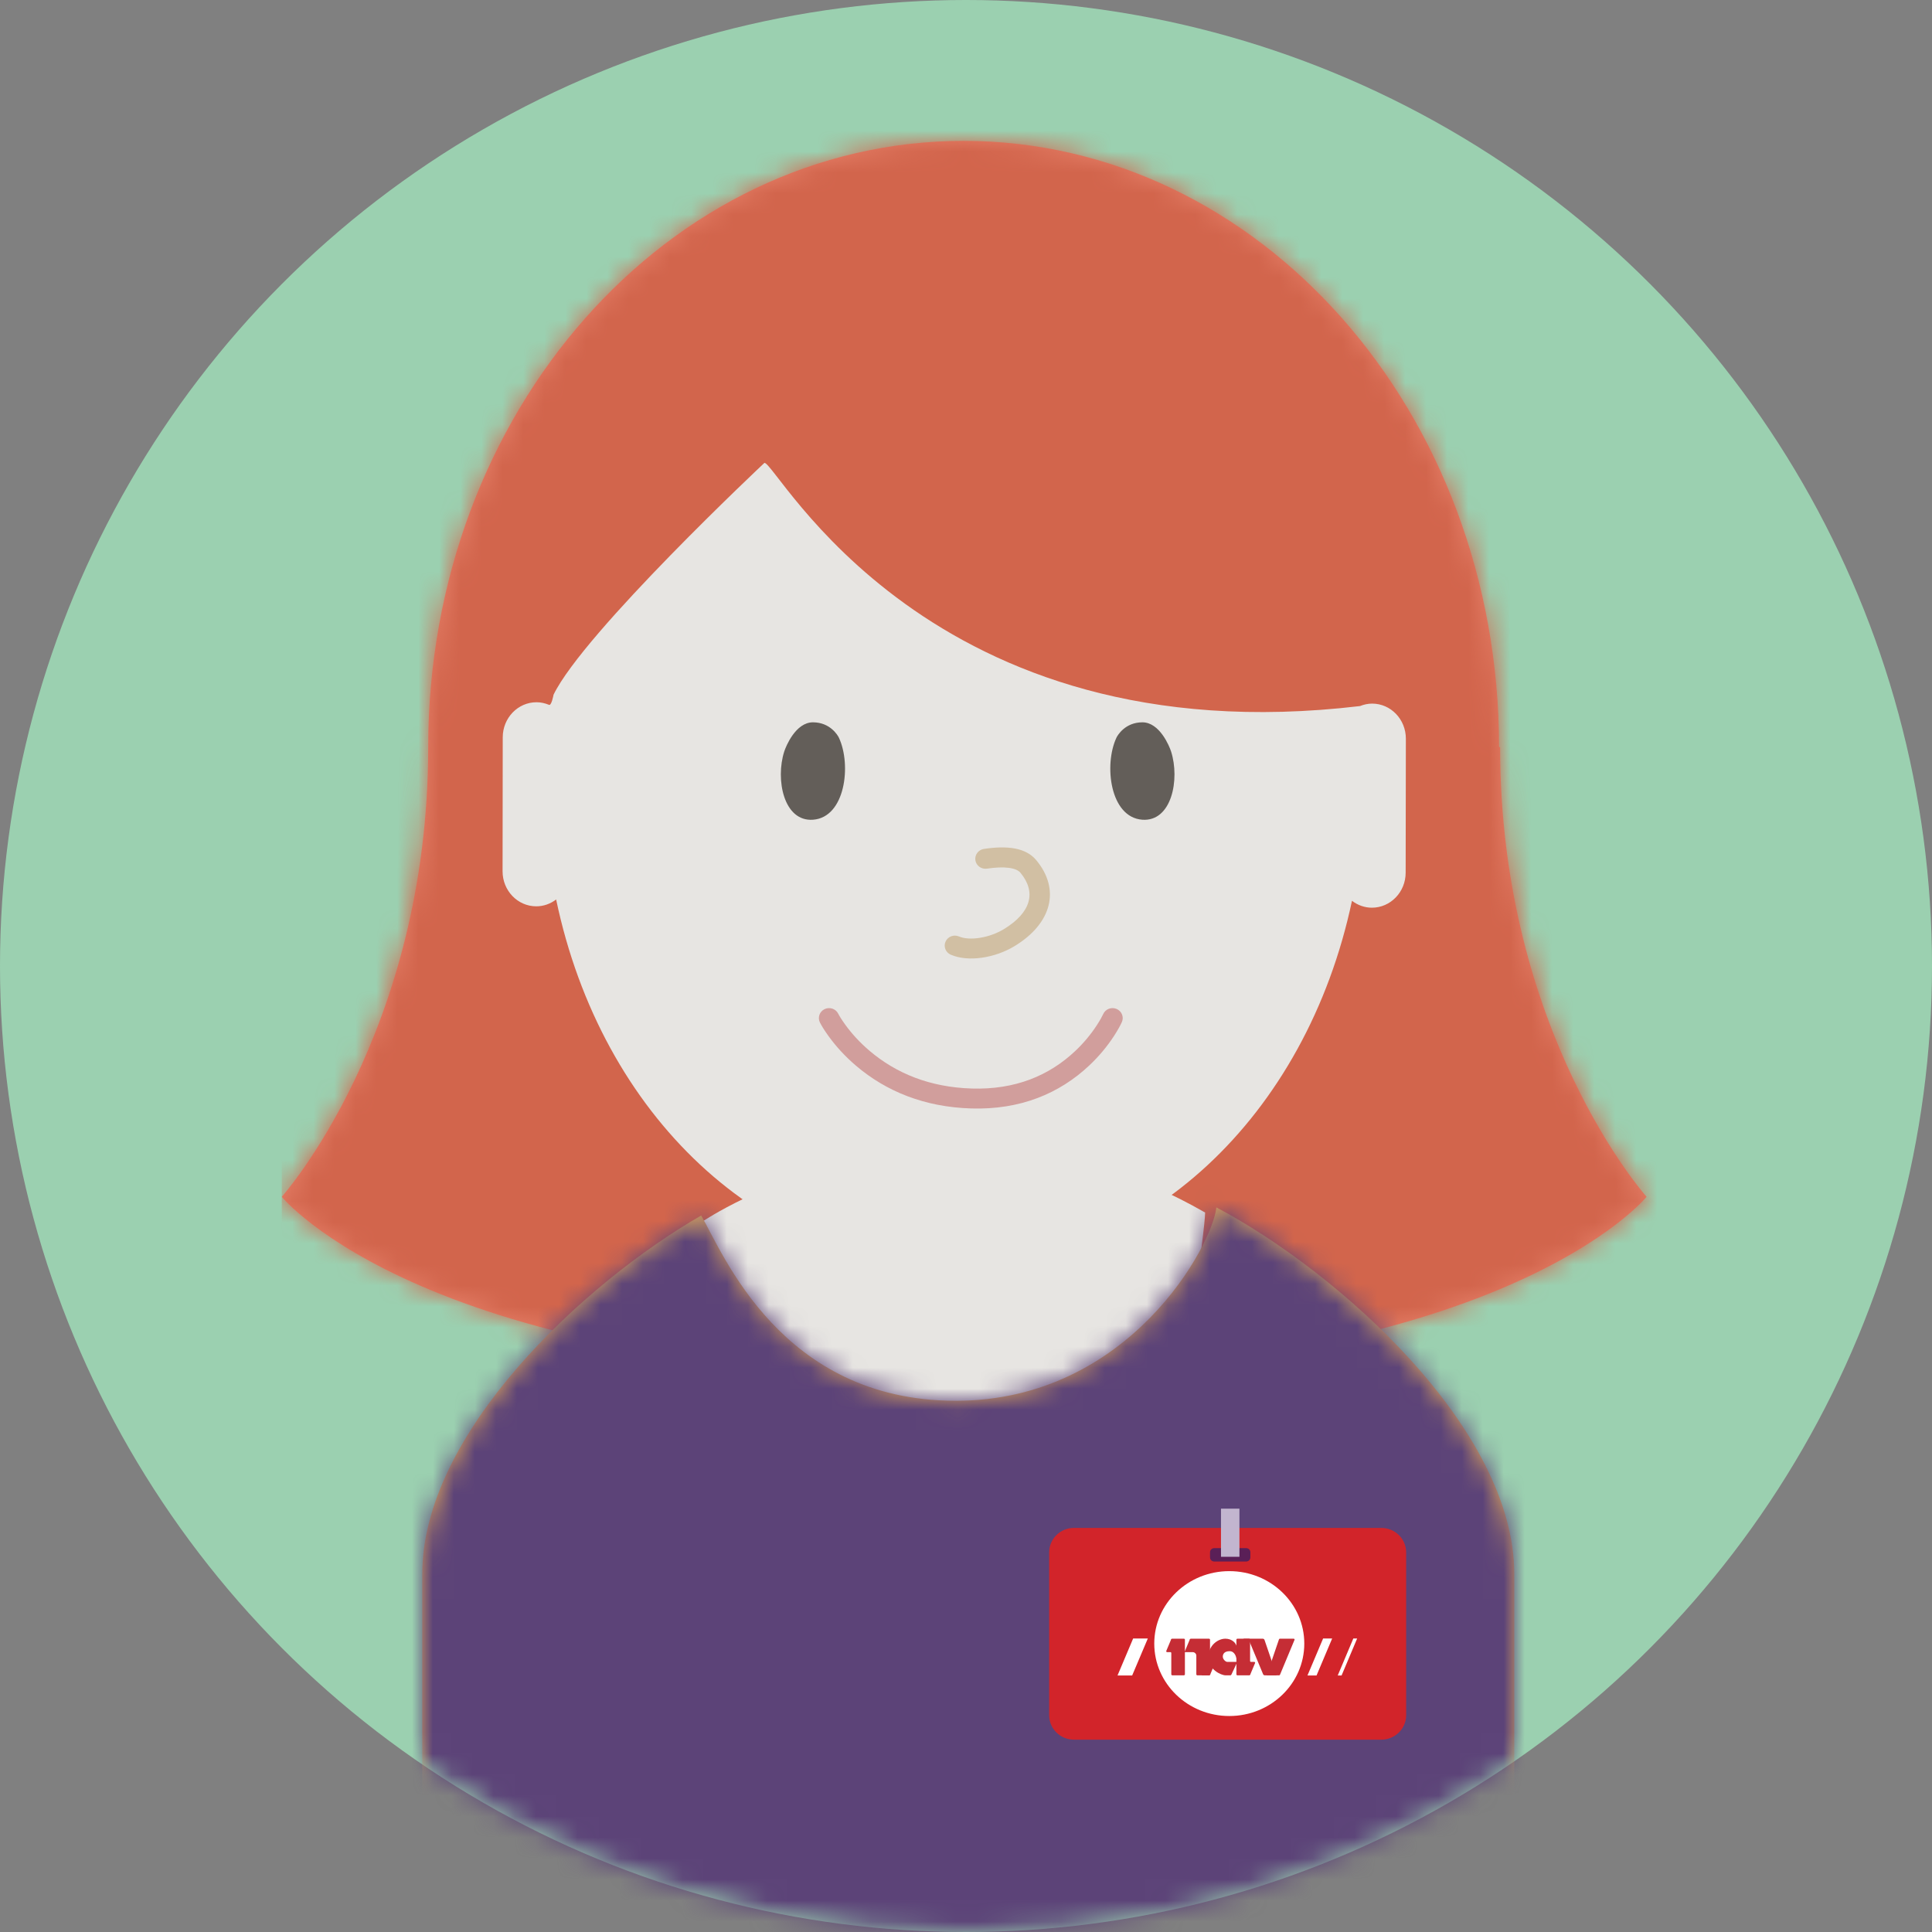 <?xml version="1.0" encoding="UTF-8"?>
<svg width="92px" height="92px" viewBox="0 0 92 92" version="1.1" xmlns="http://www.w3.org/2000/svg" xmlns:xlink="http://www.w3.org/1999/xlink">
    <rect x="0" y="0" width="92" height="92" fill="#808080" stroke="none"/>
    <!-- Generator: Sketch 48.2 (47327) - http://www.bohemiancoding.com/sketch -->
    <title>Icon</title>
    <desc>Created with Sketch.</desc>
    <defs>
        <circle id="path-1" cx="46" cy="46" r="46"></circle>
        <path d="M58.017,28.867 L57.967,28.867 C57.967,12.924 46.552,0 32.469,0 C18.388,0 6.974,12.924 6.974,28.867 L6.974,28.882 C6.969,42.497 0,50.282 0,50.282 C0,50.282 6.882,58.787 32.47,58.787 C32.479,58.787 32.488,58.787 32.496,58.787 C32.505,58.787 32.511,58.787 32.52,58.787 C58.11,58.787 64.992,50.282 64.992,50.282 C64.992,50.282 58.017,42.492 58.017,28.867" id="path-3"></path>
        <path d="M37.813,2.87 C43.588,5.927 52,13.389 52,20.323 L52,32 C52,38.627 46.627,44 40,44 L0,44 L0,20.323 C0,13.666 7.62,6.524 13.281,3.257 C14.319,5.026 17.061,12.08 25.406,12.08 C33.689,12.08 37.644,4.621 37.813,2.87 Z" id="path-5"></path>
    </defs>
    <g id="Page-1" stroke="none" stroke-width="1" fill="none" fill-rule="evenodd">
        <g id="Icons/employee/happy">
            <mask id="mask-2" fill="white">
                <use xlink:href="#path-1"></use>
            </mask>
            <use id="Mask" fill="#9BD0B0" fill-rule="evenodd" xlink:href="#path-1"></use>
            <g id="kvinne/-forfra/-B" mask="url(#mask-2)" fill-rule="evenodd" stroke-width="1">
                <g transform="translate(13.417, 6.708)">
                    <g id="b/damme/-hår/-halvlangt">
                        <g id="hårfarge/-brunn">
                            <mask id="mask-4" fill="white">
                                <use xlink:href="#path-3"></use>
                            </mask>
                            <use id="Mask" fill="#E57F68" xlink:href="#path-3"></use>
                            <g id="g/hårfarge/-rød" mask="url(#mask-4)" fill="#D2654C">
                                <g transform="translate(0, -1.925)" id="hårfarge/-rød">
                                    <rect x="0" y="0" width="66" height="76"></rect>
                                </g>
                            </g>
                        </g>
                    </g>
                    <g id="Group" transform="translate(6.691, 15.333)">
                        <path d="M13.382,36.103 C14.359,37.668 17.101,65.167 25.331,65.167 C33.563,65.167 37.279,37.157 37.279,35.699 C24.676,28.46 13.382,36.103 13.382,36.103 Z" id="Combined-Shape" fill="#E7E5E2"></path>
                        <g id="b/kropp/sideprofil/-nav-ansatt" transform="translate(0, 32.583)">
                            <mask id="mask-6" fill="white">
                                <use xlink:href="#path-5"></use>
                            </mask>
                            <use id="Mask" fill="#D8A25D" fill-rule="evenodd" xlink:href="#path-5"></use>
                            <g id="+20/-Lilla" mask="url(#mask-6)" fill-rule="evenodd" stroke-width="1">
                                <g transform="translate(-31.778, -19.297)">
                                    <g>
                                        <polygon id="Fill-58" fill="#5C4378" points="0 89 121 89 121 0 0 0"></polygon>
                                    </g>
                                </g>
                            </g>
                            <g id="nav-id/-kort" mask="url(#mask-6)" fill-rule="evenodd" stroke-width="1">
                                <g transform="translate(29.852, 17.217)" id="NAV-Copy-2">
                                    <g transform="translate(0, -0.917)">
                                        <g id="Group-11">
                                            <g id="Navansatt-dame">
                                                <g transform="translate(0, 0.688)">
                                                    <path d="M15.817,11.229 L1.182,11.229 C0.529,11.229 0,10.708 0,10.065 L0,2.311 C0,1.668 0.529,1.146 1.182,1.146 L15.817,1.146 C16.47,1.146 17,1.668 17,2.311 L17,10.065 C17,10.708 16.47,11.229 15.817,11.229" id="Fill-97" fill="#D2242A"></path>
                                                    <path d="M12.149,6.653 C12.149,8.558 10.551,10.103 8.579,10.103 C6.604,10.103 5.005,8.558 5.005,6.653 C5.005,4.749 6.604,3.204 8.579,3.204 C10.551,3.204 12.149,4.749 12.149,6.653" id="Fill-98" fill="#FFFFFF"></path>
                                                    <polygon id="Fill-99" fill="#FFFFFF" points="3.952 8.174 3.255 8.174 3.999 6.412 4.698 6.412"></polygon>
                                                    <polygon id="Fill-100" fill="#FFFFFF" points="12.732 8.174 12.3 8.174 13.045 6.412 13.476 6.412"></polygon>
                                                    <polygon id="Fill-101" fill="#FFFFFF" points="13.924 8.174 13.741 8.174 14.484 6.412 14.666 6.412"></polygon>
                                                    <path d="M5.866,8.165 L6.414,8.165 C6.443,8.165 6.464,8.144 6.464,8.118 L6.464,6.469 C6.464,6.442 6.443,6.421 6.414,6.421 L5.86,6.421 C5.823,6.421 5.796,6.448 5.796,6.483 L5.578,7.002 C5.565,7.029 5.587,7.061 5.616,7.061 L5.773,7.061 C5.796,7.061 5.816,7.078 5.816,7.103 L5.816,8.118 C5.816,8.144 5.838,8.165 5.866,8.165" id="Fill-102" fill="#C52D35"></path>
                                                    <path d="M7.057,8.165 L7.607,8.165 C7.636,8.165 7.66,8.144 7.66,8.118 L7.66,6.469 C7.66,6.442 7.636,6.421 7.607,6.421 L6.752,6.421 C6.716,6.421 6.687,6.448 6.687,6.483 L6.469,7.002 L6.393,7.061 L6.831,7.061 C6.928,7.061 7.008,7.136 7.008,7.231 L7.008,8.118 C7.008,8.144 7.029,8.165 7.057,8.165" id="Fill-103" fill="#C52D35"></path>
                                                    <path d="M9.516,6.421 L8.966,6.421 C8.939,6.421 8.916,6.442 8.916,6.469 L8.916,8.118 C8.916,8.145 8.939,8.166 8.966,8.166 L9.522,8.166 C9.559,8.166 9.586,8.138 9.586,8.103 L9.804,7.584 C9.817,7.556 9.796,7.525 9.763,7.525 L9.611,7.525 C9.586,7.525 9.568,7.506 9.568,7.484 L9.568,6.469 C9.568,6.442 9.543,6.421 9.516,6.421" id="Fill-104" fill="#C52D35"></path>
                                                    <path d="M7.254,8.165 L7.616,8.165 C7.651,8.165 7.679,8.137 7.679,8.104 L7.897,7.583 C7.91,7.556 7.889,7.524 7.857,7.524 L7.705,7.524 L7.254,8.165 Z" id="Fill-105" fill="#C52D35"></path>
                                                    <path d="M10.988,6.421 L11.642,6.421 C11.674,6.421 11.697,6.45 11.683,6.478 L10.991,8.139 C10.986,8.156 10.97,8.166 10.95,8.166 L10.359,8.166 L10.945,6.449 C10.952,6.432 10.97,6.421 10.988,6.421" id="Fill-106" fill="#C52D35"></path>
                                                    <path d="M10.168,6.421 L9.243,6.421 C9.178,6.421 9.509,6.483 9.533,6.54 L10.187,8.111 C10.2,8.145 10.234,8.166 10.27,8.166 L10.831,8.166 L10.255,6.48 C10.242,6.443 10.207,6.421 10.168,6.421" id="Fill-107" fill="#C52D35"></path>
                                                    <path d="M8.961,6.98 C8.961,7.332 8.915,7.353 8.915,7.353 C8.915,7.353 8.863,7.016 8.594,7.016 C8.329,7.016 8.269,7.165 8.269,7.276 C8.269,7.405 8.404,7.525 8.48,7.525 L8.961,7.525 L8.677,8.133 C8.667,8.153 8.646,8.166 8.624,8.166 L8.405,8.166 C8.176,8.166 7.578,7.876 7.578,7.315 C7.578,6.753 8.023,6.421 8.393,6.421 C8.699,6.421 8.961,6.624 8.961,6.98 Z" id="Fill-108" fill="#C52D35"></path>
                                                    <path d="M9.379,2.746 L7.863,2.746 C7.75,2.746 7.66,2.659 7.66,2.55 L7.66,2.304 C7.66,2.196 7.75,2.108 7.863,2.108 L9.379,2.108 C9.492,2.108 9.582,2.196 9.582,2.304 L9.582,2.55 C9.582,2.659 9.492,2.746 9.379,2.746" id="Fill-109" fill="#5A1F57"></path>
                                                    <polygon id="Fill-110" fill="#C2B5CF" points="8.182 2.521 9.061 2.521 9.061 0.229 8.182 0.229"></polygon>
                                                </g>
                                            </g>
                                        </g>
                                    </g>
                                </g>
                            </g>
                        </g>
                        <path d="M6.251,11.041 C6.251,11.041 6.151,11.611 6.021,11.517 C5.841,11.444 5.647,11.4 5.442,11.399 C4.555,11.398 3.834,12.145 3.832,13.067 L3.824,19.446 C3.822,20.367 4.539,21.116 5.427,21.117 C5.782,21.117 6.108,20.995 6.375,20.791 C8.521,31.063 16.173,38.318 25.296,38.333 C34.42,38.348 42.096,31.118 44.272,20.854 C44.538,21.057 44.863,21.182 45.219,21.183 C46.107,21.183 46.828,20.437 46.828,19.516 L46.838,13.136 C46.839,12.214 46.122,11.466 45.234,11.464 C45.03,11.464 44.835,11.508 44.655,11.581 C24.078,14.026 16.901,0.001 16.294,0 C16.294,0 7.689,8.076 6.251,11.041 Z" id="Fill-337-Copy-7" fill="#E7E5E2"></path>
                    </g>
                    <g id="b/ansikt/-kvinne/-forfra/-glad" transform="translate(16.25, 26.833)">
                        <g id="Group" transform="translate(6.794, 0)">
                            <path d="M2.257,5.493 C0.853,5.597 0.46,3.571 0.883,2.247 C0.963,1.997 1.427,0.855 2.251,0.855 C3.073,0.855 3.436,1.479 3.486,1.586 C4.091,2.876 3.794,5.379 2.257,5.493" id="Fill-42" fill="#635E59"></path>
                            <path d="M17.932,5.493 C19.336,5.597 19.729,3.571 19.306,2.247 C19.226,1.997 18.762,0.855 17.939,0.855 C17.116,0.855 16.753,1.479 16.703,1.586 C16.098,2.876 16.395,5.379 17.932,5.493" id="Fill-44" fill="#635E59"></path>
                            <path d="M10.54,7.823 C11.366,7.699 11.93,7.777 12.132,8.019 C12.894,8.937 12.651,9.907 11.342,10.704 C10.655,11.122 9.708,11.27 9.207,11.053 C8.961,10.947 8.675,11.055 8.566,11.295 C8.458,11.535 8.569,11.815 8.814,11.921 C9.642,12.28 10.916,12.082 11.855,11.51 C13.633,10.428 14.04,8.809 12.885,7.42 C12.396,6.832 11.531,6.713 10.392,6.884 C10.127,6.924 9.946,7.167 9.986,7.426 C10.027,7.685 10.275,7.863 10.54,7.823 Z" id="Stroke-46" fill="#D1BFA3" fill-rule="nonzero"></path>
                            <path d="M16.072,14.749 C16.028,14.847 15.928,15.035 15.766,15.283 C15.493,15.702 15.15,16.122 14.734,16.513 C13.493,17.681 11.877,18.356 9.821,18.294 C7.816,18.234 6.208,17.569 4.947,16.498 C4.484,16.104 4.101,15.683 3.796,15.263 C3.616,15.015 3.503,14.827 3.454,14.729 C3.336,14.494 3.045,14.397 2.804,14.513 C2.564,14.629 2.465,14.914 2.583,15.149 C2.654,15.291 2.793,15.522 3.005,15.814 C3.353,16.292 3.786,16.77 4.31,17.215 C5.734,18.425 7.553,19.176 9.791,19.243 C12.122,19.313 13.985,18.535 15.406,17.198 C15.881,16.752 16.272,16.273 16.585,15.794 C16.775,15.502 16.898,15.271 16.961,15.129 C17.069,14.889 16.956,14.609 16.711,14.504 C16.465,14.399 16.179,14.509 16.072,14.749 Z" id="Stroke-48" fill="#D19E9C" fill-rule="nonzero"></path>
                        </g>
                    </g>
                </g>
            </g>
        </g>
    </g>
</svg>